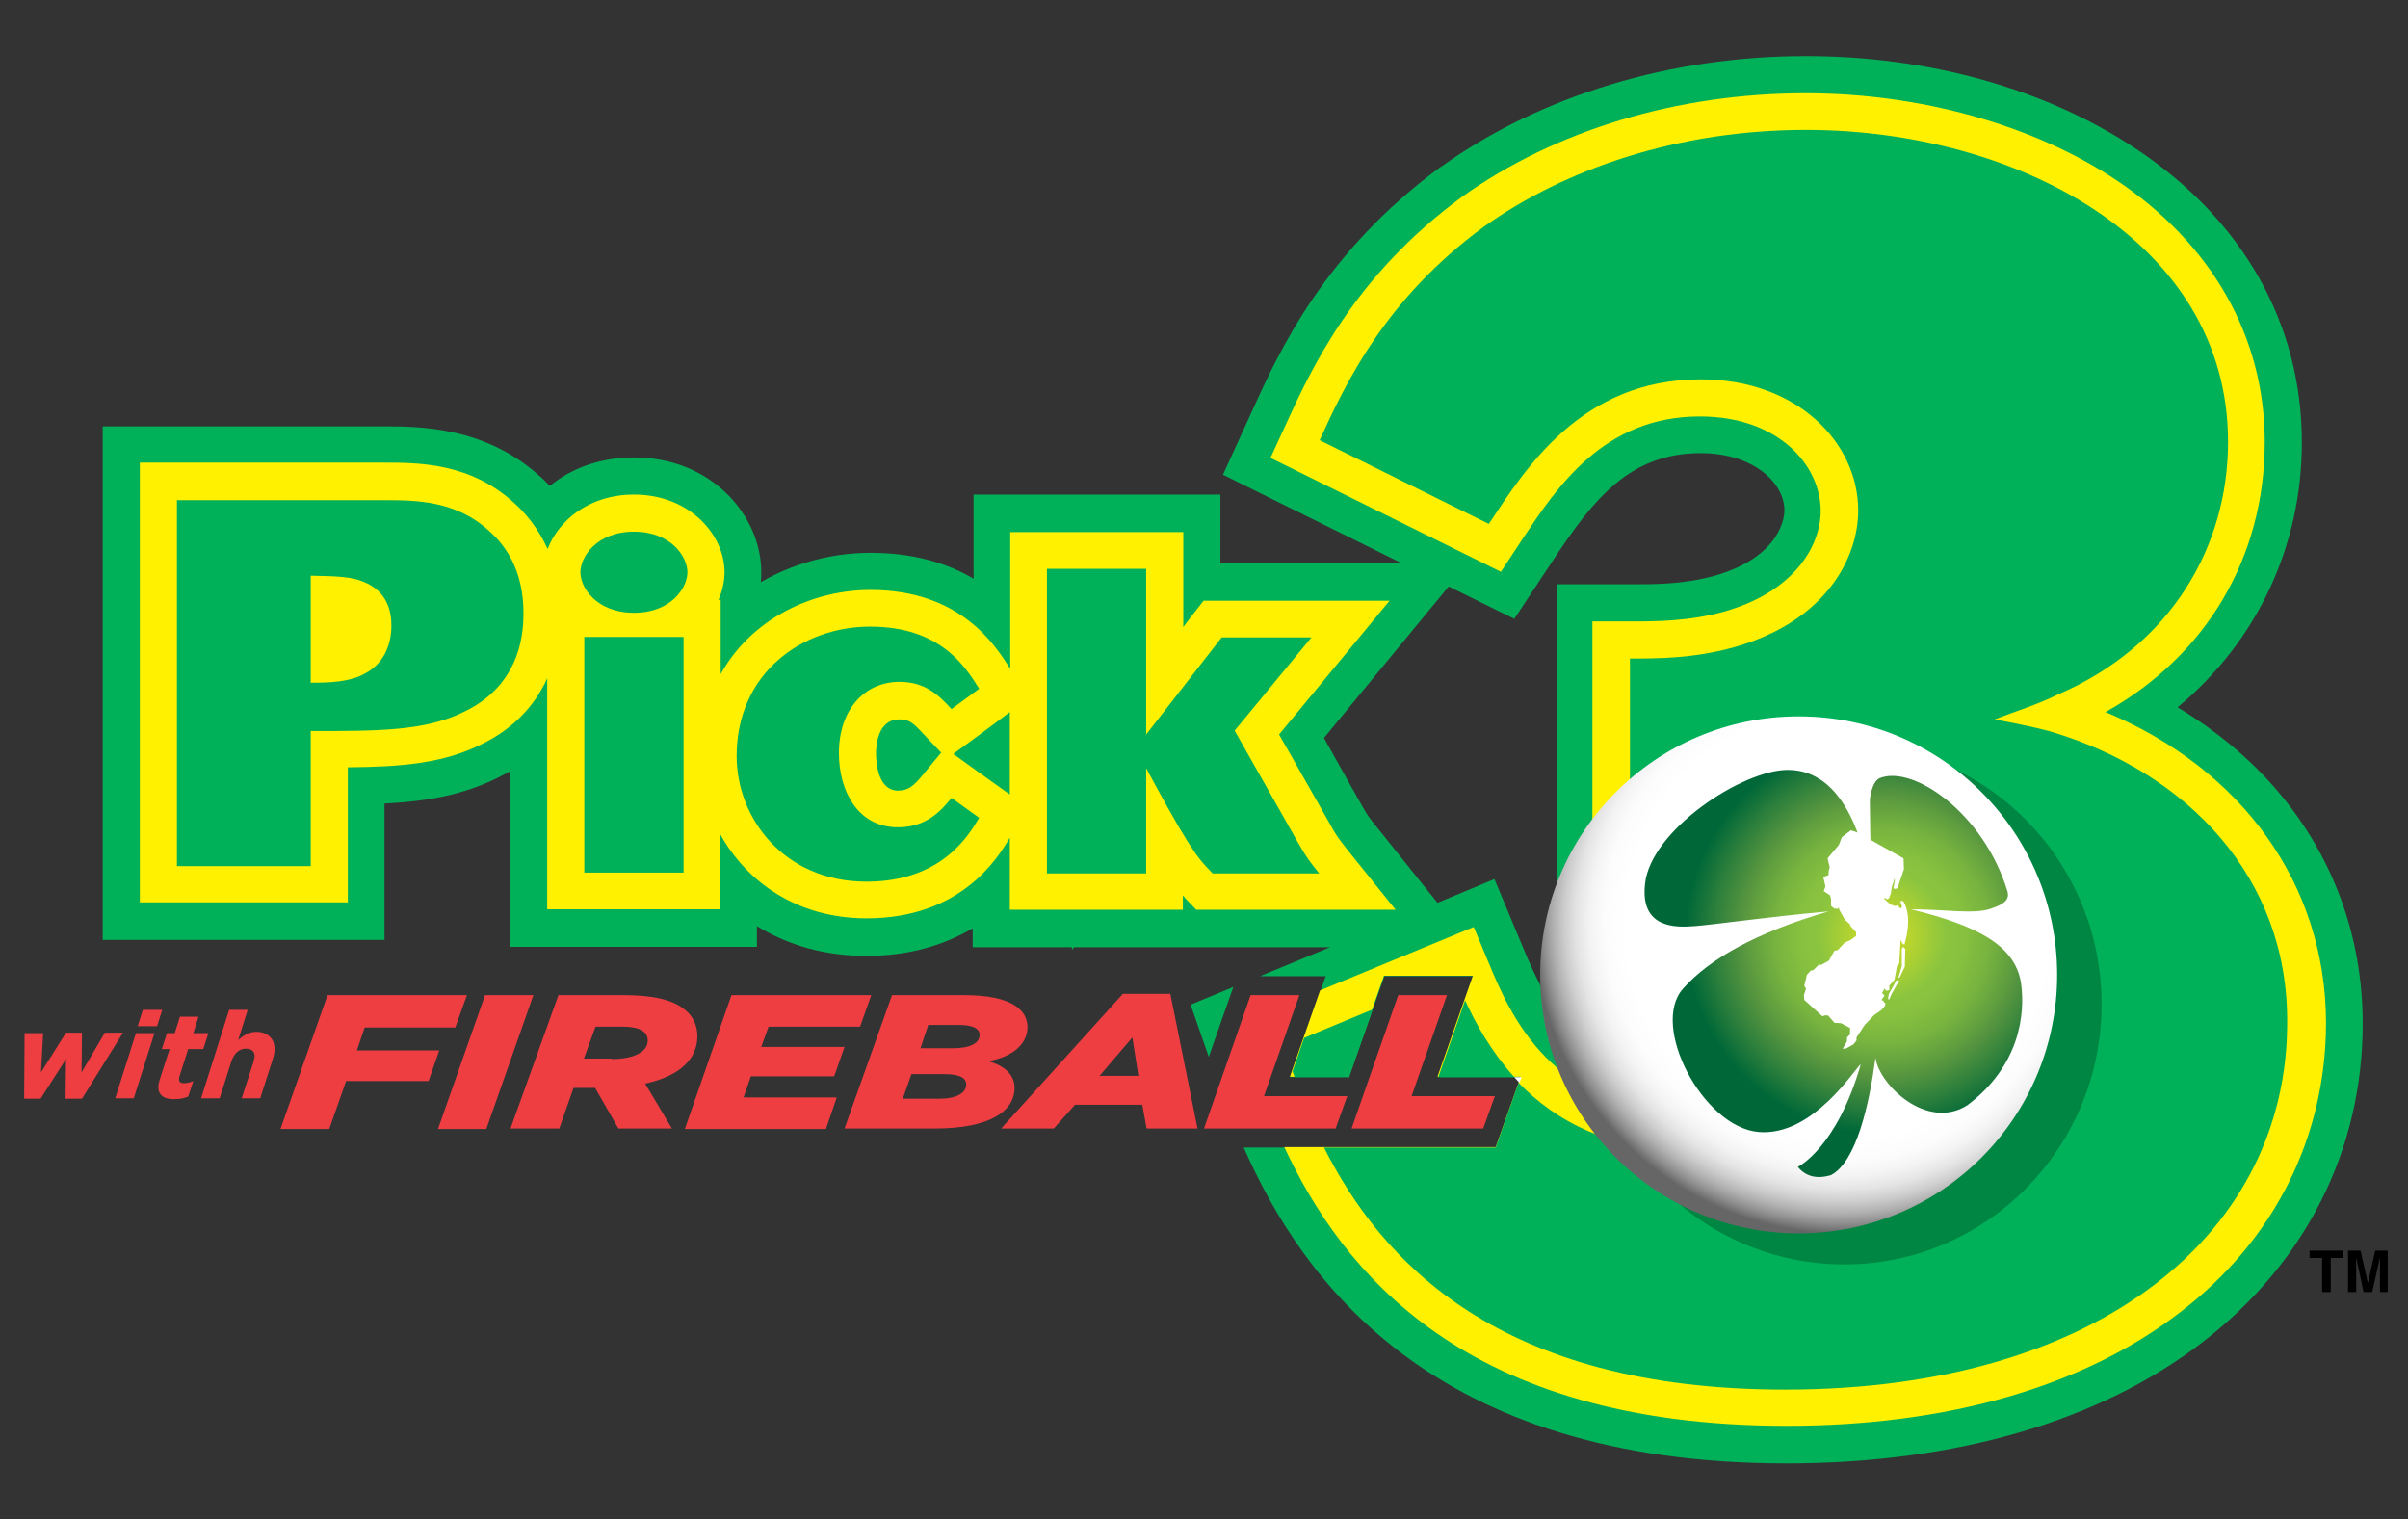 <?xml version="1.0" encoding="utf-8"?>
<!-- Generator: Adobe Illustrator 22.0.1, SVG Export Plug-In . SVG Version: 6.00 Build 0)  -->
<svg version="1.1" id="Pick_3_-_New_Ball" xmlns="http://www.w3.org/2000/svg" xmlns:xlink="http://www.w3.org/1999/xlink" x="0px"
	 y="0px" viewBox="0 0 558 352" style="enable-background:new 0 0 558 352;" xml:space="preserve">
<rect x="0" y="0" width="558" height="352" fill="#333333" stroke="none"/>
<style type="text/css">
	.st0{fill:#00B159;}
	.st1{fill:#FFF100;}
	.st2{fill:none;}
	.st3{fill:#FFFFFF;}
	.st4{fill:#EE3E42;}
	.st5{fill:#008643;}
	.st6{fill:url(#SVGID_1_);}
	.st7{fill:url(#SVGID_2_);}
</style>
<g>
	<g>
		<path class="st0" d="M527.7,183.2c-6.4-7.5-14.3-14-23.1-19.3c18.2-15.1,28.8-37.1,28.8-61.4c0-27.4-13.6-51.5-38.4-68
			C474.1,20.6,447,13,418.5,13c-31.4,0-61.4,9.1-84.5,25.6l-0.2,0.1c-26.8,19.7-37.3,42.5-43.5,56.2l-6.9,15.1l41.4,20.5
			c-17,0-42,0-42,0c0-2.2,0-15.9,0-15.9h-57.2v19.5c-5.9-3.5-13.7-6-23.9-6c-8.7,0-17.6,2.3-25.4,6.8c0.1-0.8,0.1-1.6,0.1-2.4
			c0-12.8-11.3-26.5-29.5-26.5c-8,0-14.6,2.6-19.5,6.6c-0.9-0.9-1.7-1.8-2.6-2.5C112.1,98.8,97,98.8,88.9,98.8H41H23.8v119h65.3
			c0,0,0-24.4,0-31.6c9.7-0.5,18-1.9,26.3-6c1-0.5,1.9-1,2.8-1.5v40.7h57.2v-4.8c7,4.3,15.5,6.9,25.3,6.9c9.4,0,17.6-2.2,24.7-6.4
			v4.4c0,0,20.8,0,23,0c0,0,0,0.6,0,0.6s0.5-0.6,0.5-0.6c3.9,0,34.4,0,59.3,0l-16.2,6.7h15.2l-8.2,23.4h13.6l8.2-23.4h20.6
			l-8.2,23.4h19.3l-5.8,16.3h-34.2H307h-18.8c13.4,30.4,43.4,73.2,125.7,73.2c39.2,0,72.6-9.7,96.5-28.1
			c23.9-18.4,37.1-44.6,37.1-73.8C547.5,217,540.6,198.3,527.7,183.2z M393,249.7c-25.4,0-33.8-14.9-40.1-30.2l-6.6-15.8l-13.2,5.5
			L319,191.6c-2-2.5-2.1-2.6-3.5-5.1c0,0-4.7-8.3-8.7-15.5c3.8-4.6,20.7-25.2,28.9-35.1l15.2,7.5l9.2-13.9
			c9.2-13.9,17.6-24.5,34-24.5c12.1,0,19.4,6.8,19.4,13.3c0,1.1-0.5,10.6-16.1,15.1c-7.2,2-13.8,2-19.6,2h-17.1v77.3h17.1
			c12.3,0,29.2,0,37.4,8.7l0.2,0.2l0.2,0.2c3,3,4.1,7.1,4.1,10C419.6,236.8,414.8,249.7,393,249.7z"/>
		<polygon class="st0" points="280.1,244.9 285.8,228.7 275.9,232.8 		"/>
	</g>
	<g>
		<path class="st1" d="M487.9,165c23.3-13,36.9-35.8,36.9-62.6c0-24.4-12.3-46-34.6-60.8c-19.2-12.7-45.3-20-71.8-20
			c-29.6,0-57.9,8.5-79.6,24c-25.1,18.4-35,40-40.9,52.9l-3.5,7.6l53.4,26.4l5-7.6c8-12,18.8-28.4,41.1-28.4c18.2,0,28,11.3,28,21.9
			c0,7.8-5.8,18.6-22.3,23.3c-8.3,2.3-15.9,2.3-22,2.3h-8.6v60.1h8.6c13.9,0,32.8,0,43.6,11.4l0.1,0.1l0.1,0.1
			c4.1,4.1,6.6,10.1,6.6,16c0,10.6-9.4,26.4-35.2,26.4c-33.3,0-42.9-23.1-48-35.4l-3.3-7.9l-35.6,14.7l-7,20h13.6l8.2-23.4h20.6
			l-8.2,23.4h19.3l-5.8,16.3h-34.2H307h-9.4c13.4,28.7,41.7,64.6,116.4,64.6c37.3,0,68.9-9.1,91.3-26.4
			c21.8-16.7,33.7-40.6,33.7-67.1C538.9,205,519.6,178.2,487.9,165z"/>
	</g>
	<g>
		<path class="st2" d="M299.1,249.6h0.9c-0.2-0.4-0.3-0.9-0.5-1.3L299.1,249.6z"/>
		<path class="st0" d="M350.9,249.6c-5.3-5.9-8.9-12.3-11.4-17.8l-6.2,17.8H350.9z"/>
		<path class="st0" d="M300,249.6h12.6l5.5-15.7l-15.9,6.6l-2.7,7.8C299.7,248.7,299.9,249.2,300,249.6z"/>
		<path class="st0" d="M474.8,169.4c-4.2-1.1-8.4-1.9-12.6-2.7c4.9-1.9,9.9-3.4,14.5-5.7c26.6-11.4,39.6-34.6,39.6-58.6
			c0-46.8-49.5-72.3-97.8-72.3c-29.7,0-55.9,9.1-74.6,22.4c-22.8,16.7-32,36.1-38.1,49.5l39.2,19.4c8.4-12.6,21.3-33.5,49.1-33.5
			c22.5,0,36.5,14.8,36.5,30.4c0,10.7-7.2,25.5-28.5,31.6c-9.5,2.7-17.9,2.7-24.4,2.7v43c14.8,0,36.5,0,49.8,14.1
			c6.1,6.1,9.1,14.5,9.1,22.1c0,14.8-12.9,35-43.8,35c-19.7,0-32.4-7.1-40.9-15.9l-5.3,15h-34.2h-5.6
			c13.3,26.3,40.3,56.1,106.8,56.1c74.2,0,116.4-37.3,116.4-84.9C530.3,203.6,507.1,178.9,474.8,169.4z"/>
		<path class="st3" d="M352.6,249.6h-1.7c0.4,0.4,0.8,0.9,1.2,1.3L352.6,249.6z"/>
	</g>
	<g>
		<g>
			<path class="st4" d="M5.7,239.4l4.3,0l-0.5,9.1l5.8-9.2l3.7,0l-0.1,9.2l5.4-9.2l4.2,0L19,254.6l-3.8,0l0.1-9.2l-5.9,9.2l-3.8,0
				L5.7,239.4z"/>
			<path class="st4" d="M31.5,239.4l4.3,0l-4.8,15.1l-4.3,0L31.5,239.4z M33.1,234l4.5,0l-1.2,3.8l-4.5,0L33.1,234z"/>
			<path class="st4" d="M36.7,251.8c0-0.6,0.2-1.2,0.4-1.9l2.2-6.8l-1.8,0l1.2-3.7l1.8,0l1.2-3.8l4.3,0l-1.2,3.8l3.5,0l-1.2,3.7
				l-3.5,0l-2,6.3c-0.1,0.2-0.1,0.5-0.1,0.7c0,0.6,0.3,0.9,1.1,0.9c0.7,0,1.5-0.2,2.2-0.5l-1.2,3.6c-0.9,0.4-2,0.6-3.1,0.6
				C37.8,254.8,36.6,253.5,36.7,251.8z"/>
			<path class="st4" d="M53.1,234l4.3,0l-2.2,7c1.1-1,2.5-1.9,4.2-1.9c2.7,0,4.4,1.7,4.2,4.4c0,0.8-0.4,1.9-0.7,2.9l-2.6,8.1l-4.3,0
				l2.7-8.3c0.1-0.4,0.2-1,0.3-1.3c0.1-1.2-0.7-1.9-2-1.9c-1.7,0-2.8,1.2-3.4,3l-2.7,8.5l-4.3,0L53.1,234z"/>
		</g>
		<g>
			<g>
				<path class="st1" d="M312.3,197c-2.1-2.7-2.5-3.1-4.2-6.2c0,0-7.4-13.1-11.7-20.6c4.7-5.7,25.6-31,25.6-31h-43.1
					c0,0-4.3,5.5-4.7,6.1c0-6.1,0-22,0-22h-8.6h-31.5V155c-3.5-5.6-11.6-18.3-32.4-18.3c-13.5,0-27.6,6.7-34.7,19.5V139h-0.5
					c0.9-2.1,1.4-4.3,1.4-6.4c0-8.6-8-18-21-18c-10.3,0-17.4,5.9-20,12.6c-2.2-4.8-5.1-8.3-7.8-10.7c-10.2-9.3-22.2-9.3-30.2-9.3H41
					h-8.6v101.9h48.2c0,0,0-22.3,0-31.3c12.4-0.1,22.2-0.9,31.1-5.4c7-3.4,12.1-8.6,15.1-15.2v53.5h40.1v-17.4
					c6.1,11.1,17.9,19.5,33.9,19.5c21.7,0,30.3-13.7,33.2-18.7v16.7h40.1c0,0,0-1.7,0-3.3c0.2,0.2,0.4,0.4,0.6,0.7l2.5,2.6h46.2
					L312.3,197z M213.9,179.5c-2.1,2.5-3.3,3.7-5.8,3.7c-4.7,0-5.1-6.6-5.1-8.6c0-1.9,0.4-7.9,5.4-7.9c2.3,0,3.1,0.7,5.8,3.6
					c0,0,2.4,2.6,3.9,4.1C216.9,175.8,213.9,179.5,213.9,179.5z M231.9,182.6c0,0-9.1-6.5-11-7.9c1.1-0.8,8.4-6.1,13.1-9.7v19.1
					L231.9,182.6z"/>
				<path d="M540.1,299.4h-2v-7.9h-2.9v-1.7h7.8v1.7h-2.9V299.4z"/>
				<path d="M553.4,299.4h-1.9v-8h0l-1.8,8h-2l-1.7-8h0v8h-1.9v-9.6h2.9l1.7,7.5h0l1.7-7.5h2.9V299.4z"/>
				<g>
					<path class="st0" d="M41,115.9h47.9c7.2,0,16.7,0,24.4,7.1c7.7,6.7,8,15.7,8,19.3c0,9.2-3.7,17.7-13.5,22.5
						c-9.1,4.6-19.7,4.6-35.8,4.6v31.3H41V115.9z M72,158.2c4.2,0,9.1-0.1,12.7-2.2c4.1-2.2,6-6.4,6-11.1c0-3.4-1.1-8-6.5-10.1
						c-2.6-1.1-5.8-1.3-12.2-1.4V158.2z"/>
					<path class="st0" d="M135.4,147.6h23v54.6h-23V147.6z M134.5,132.6c0-3.5,3.7-9.4,12.4-9.4c8.7,0,12.4,5.9,12.4,9.4
						s-3.7,9.4-12.4,9.4c-3.1,0-6.3-0.8-8.8-2.8C136.1,137.6,134.5,135.1,134.5,132.6z"/>
					<path class="st0" d="M226.9,189.5c-2.5,4.2-8.8,14.8-26.1,14.8c-19.2,0-30.1-14.8-30.1-29.1c0-19.4,15.4-30,30.9-30
						c16.2,0,22,9.1,25.3,14.4l-6.4,4.7c-2.8-3-5.9-6.3-12.1-6.3c-8.1,0-14,6.5-14,16.5c0,8.7,4.3,17.2,13.7,17.2
						c6.7,0,10.1-4,12.4-6.8L226.9,189.5z"/>
					<path class="st0" d="M242.6,131.8h23v38.4l17.5-22.5h20.8l-17.8,21.6l14.6,25.8c2,3.5,2.6,4.3,5,7.3H281
						c-2.3-2.4-3.4-3.6-5.8-7.4c-2.9-4.7-6-10.3-9.6-17v24.4h-23V131.8z"/>
				</g>
				<path class="st5" d="M427.4,293c32.9,0,59.6-27,59.6-60.3c0-33.3-26.7-60.3-59.6-60.3c-32.9,0-59.6,27-59.6,60.3
					C367.7,266,394.4,293,427.4,293z"/>
				<g>
					
						<radialGradient id="SVGID_1_" cx="850.885" cy="-703.084" r="253.19" gradientTransform="matrix(0.304 -0.108 0.111 0.31 245.085 524.243)" gradientUnits="userSpaceOnUse">
						<stop  offset="0.335" style="stop-color:#FFFFFF"/>
						<stop  offset="0.597" style="stop-color:#FFFFFF"/>
						<stop  offset="0.657" style="stop-color:#FCFCFC"/>
						<stop  offset="0.7" style="stop-color:#F3F3F3"/>
						<stop  offset="0.737" style="stop-color:#E4E4E4"/>
						<stop  offset="0.77" style="stop-color:#CECECE"/>
						<stop  offset="0.802" style="stop-color:#B1B1B1"/>
						<stop  offset="0.831" style="stop-color:#8F8F8F"/>
						<stop  offset="0.859" style="stop-color:#676767"/>
						<stop  offset="0.86" style="stop-color:#666666"/>
					</radialGradient>
					<circle class="st6" cx="416.8" cy="225.9" r="59.9"/>
					
						<radialGradient id="SVGID_2_" cx="623.654" cy="-421.909" r="92.612" gradientTransform="matrix(0.491 0 0 0.495 129.937 425.669)" gradientUnits="userSpaceOnUse">
						<stop  offset="1.866902e-02" style="stop-color:#D6DE23"/>
						<stop  offset="0.326" style="stop-color:#8BC53F"/>
						<stop  offset="0.425" style="stop-color:#86C03F"/>
						<stop  offset="0.547" style="stop-color:#77B33F"/>
						<stop  offset="0.68" style="stop-color:#5E9C3F"/>
						<stop  offset="0.716" style="stop-color:#56953F"/>
						<stop  offset="0.86" style="stop-color:#2C7F3C"/>
						<stop  offset="1" style="stop-color:#006838"/>
					</radialGradient>
					<path class="st7" d="M442.8,210.7c7.6,0,14.5,1.2,18.4-0.1c3.8-1.2,4.4-2.5,4-4c-5.5-18.2-21.9-29.4-29.6-26.3
						c-1.9,0.8-2.3,4.9-2.3,4.9s0,12.5,0.7,23.3c-1-8.6-4.9-30.1-19.7-30.1c-10.6,0-31.8,14-33.1,26.4c-1.2,10.6,7.5,10.1,11.5,9.8
						c4.3-0.3,16.4-2.1,31-3.4c-16.5,4.8-27.5,10.9-33.7,17.9c-7.7,8.6,4.6,32,17.4,33.2c12.8,1.2,22.7-15.1,23.8-15.7
						c-5.6,19.5-14.6,23.8-14.6,23.8c2.8,3.4,6.6,2.2,7.7,1.9c5.9-3.1,8.9-16.6,10.3-27.2c0.8,6.2,11.9,17,21.3,11
						c12.1-9.1,13.5-21.1,12.4-28.5C466.8,218.9,457.9,214.4,442.8,210.7z"/>
				</g>
			</g>
			<g>
				<path class="st3" d="M424,201l-0.5-2.1l2.6-3.1l0.7-1.8l2.1-1.6l1.5,0.5l10.7,6l0.1,2.5l-1.5,4.4l-0.5,0.2l-0.5-0.2l0.1-0.2
					l0.3-1.6l-0.1-0.5l-0.1,0.6l-0.5,1.3l-0.2,1.5l-0.5,1.3l-0.5,0.2l-0.4-0.4l-0.2,0.3l1.5,1.3l1.2,0.4l0.1-0.2l0.3,0l0.7,0.7
					l0.3-0.2l0-0.5l-0.4-1l0.7,0c0,0,2.4,3,0.3,10.1l-0.5-0.3l-0.2-0.6l-0.2,0l-0.3,5.3l-0.5,0.5l-0.6,3.2l-1.2,1.4l0,1l-0.7,0.2
					l-0.4-0.5l-0.6,1l0.6,0.6l-0.7,1l0.5,0.3v0.2l0.4,0.3l-0.1,0.6l-0.9,1l-1.6,1.1l-2.2,2.3l-1.9,2.9l0,0.7l-0.7,0.9l-1.8,1l-0.7,0
					l1-1.7l0-0.9l0.7-0.7l0-1.5l-2.1-1.1l-1.5-0.1l-1.5-1.7l-0.8,0l-0.5,0.2l-4.2-3.8l-0.1-1.1l0.5-1.5l-0.4-0.7l0.6-2.5l0.9-1
					l0.6-0.1l1.3-1.3l0.5,0.1l1.8-1l1.3-2.3l0.7-0.1l1.7-1.8l1.2-0.5l1.4-1l0-0.9l-1.2-1.3l-0.3-0.6l-1.1-1l-1.3-2.3l-0.1-0.5
					l-0.3,0.3l-0.8-0.1l-0.7-0.6l0-1.5l-0.2-0.9l-1.5-1l0.4-1.1l-0.5-2.2l1.2-0.4l0.1-1.2L424,201z"/>
				<polygon class="st3" points="441,219.4 440.7,219.9 440.7,223.9 439.9,226.6 440.2,226.5 441.4,224 441.5,219.9 				"/>
				<polygon class="st3" points="440.1,227.2 439.4,227.2 438.8,228.4 437.7,230.3 437.6,230.9 437.5,231.5 437.8,231.6 438,231.1 
					438.3,230.4 				"/>
			</g>
		</g>
		<g>
			<path class="st4" d="M75.9,230.6h32.3l-2.7,7.5H84.5l-1.8,5.3h19.1l-2.5,7.1H80.2l-3.9,11.1H65L75.9,230.6z"/>
			<path class="st4" d="M112.4,230.6h11.2l-10.9,31h-11.2L112.4,230.6z"/>
			<path class="st4" d="M129.4,230.6h15.2c6.8,0,11.2,1.1,13.9,3.2c2.1,1.6,3.1,3.8,3.1,6.3c0,5.2-3.9,9.2-12.1,11l6.2,10.4h-12.4
				l-5.4-9.4h-5l-3.3,9.4h-11.3L129.4,230.6z M141.8,245.4c5,0,8.3-1.6,8.3-4.3c0-0.8-0.3-1.5-1-2.1c-0.9-0.7-2.6-1.1-5-1.1h-6.1
				l-2.7,7.4H141.8z"/>
			<path class="st4" d="M169.5,230.6h32.4l-2.6,7.3h-21.2l-1.7,4.7h19.3l-2.4,6.8h-19.3l-1.7,4.9h21.6l-2.5,7.3h-32.7L169.5,230.6z"
				/>
			<path class="st4" d="M206.7,230.6h16.8c11,0,14.6,3.5,14.6,7.4c0,3.9-3.4,6.9-9.1,7.9c3.6,1,6.1,3,6.1,6.2
				c0,5.4-5.8,9.4-18.4,9.4h-21L206.7,230.6z M217.7,254.6c3.9,0,6.2-1.3,6.2-3.3c0-1.6-1.7-2.4-5-2.4h-7.7l-2,5.7H217.7z
				 M220.9,242.9c4,0,6.1-1.2,6.1-3.1c0-1.4-1.4-2.3-4.9-2.3h-7l-1.8,5.4H220.9z"/>
			<path class="st4" d="M260.2,230.3h11l6.3,31.2h-11.8l-1-5.5h-15.6l-4.9,5.5h-12.2L260.2,230.3z M263.8,249.3l-1.4-8.9l-7.6,8.9
				H263.8z"/>
			<path class="st4" d="M289.8,230.6h11.3l-8.2,23.4h19.3l-2.7,7.5H279L289.8,230.6z"/>
			<path class="st4" d="M324,230.6h11.3l-8.2,23.4h19.3l-2.7,7.5h-30.5L324,230.6z"/>
		</g>
	</g>
</g>
</svg>
